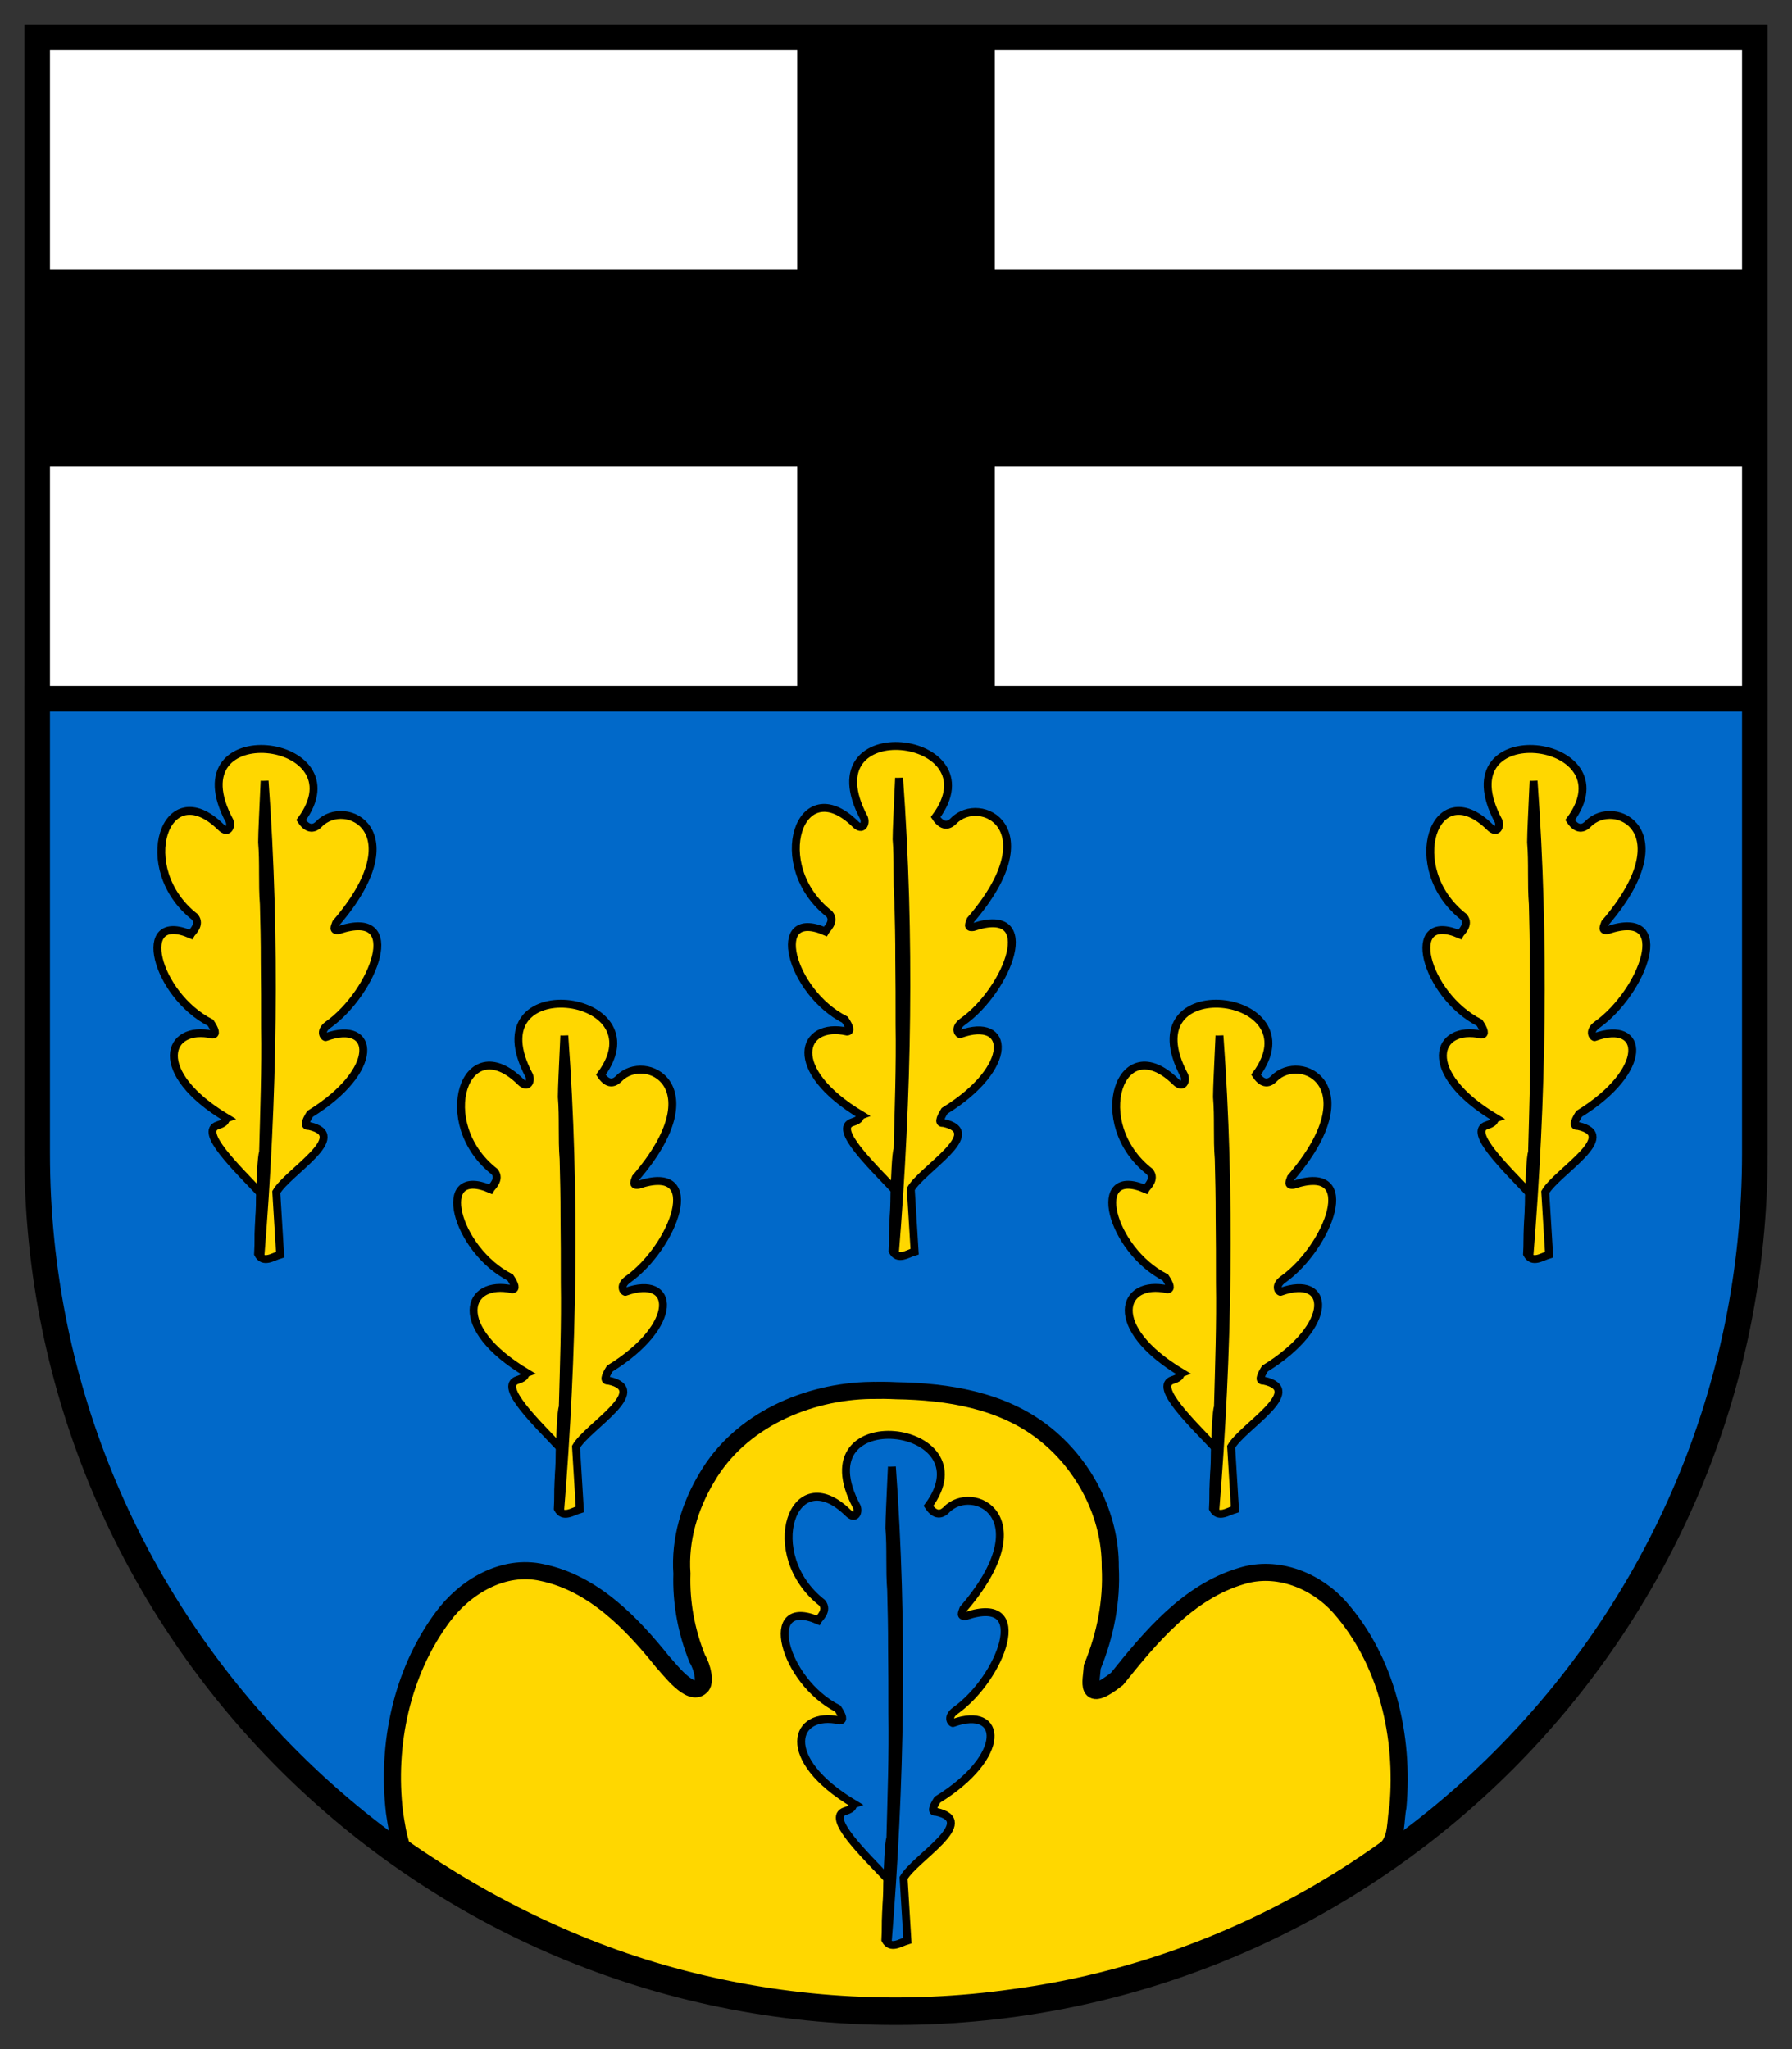 <?xml version="1.0" encoding="UTF-8" standalone="no"?>
<!-- Created with Inkscape (http://www.inkscape.org/) -->

<svg
   xmlns:dc="http://purl.org/dc/elements/1.1/"
   xmlns:cc="http://creativecommons.org/ns#"
   xmlns:rdf="http://www.w3.org/1999/02/22-rdf-syntax-ns#"
   xmlns:svg="http://www.w3.org/2000/svg"
   xmlns="http://www.w3.org/2000/svg"
   xmlns:xlink="http://www.w3.org/1999/xlink"
   version="1.0"
   width="419.66"
   height="480"
   id="svg5361">
  <rect width="100%" height="100%" fill="#333333" stroke="none"/>
  <defs
     id="defs5363">
    <linearGradient
       id="linearGradient3992">
      <stop
         id="stop3994"
         style="stop-color:#d8201f;stop-opacity:1"
         offset="0" />
      <stop
         id="stop4000"
         style="stop-color:#d8201f;stop-opacity:0.902"
         offset="0.91" />
      <stop
         id="stop3996"
         style="stop-color:#d8201f;stop-opacity:0.784"
         offset="1" />
    </linearGradient>
    <linearGradient
       id="linearGradient3980">
      <stop
         id="stop3982"
         style="stop-color:#f9d100;stop-opacity:1"
         offset="0" />
      <stop
         id="stop3988"
         style="stop-color:#f9d100;stop-opacity:1"
         offset="0.5" />
      <stop
         id="stop3984"
         style="stop-color:#f9d100;stop-opacity:0"
         offset="1" />
    </linearGradient>
    <linearGradient
       id="linearGradient3770">
      <stop
         id="stop3772"
         style="stop-color:#ffffff;stop-opacity:1"
         offset="0" />
      <stop
         id="stop3780"
         style="stop-color:#ffffff;stop-opacity:1"
         offset="0.5" />
      <stop
         id="stop3774"
         style="stop-color:#ffffff;stop-opacity:0"
         offset="1" />
    </linearGradient>
    <linearGradient
       id="linearGradient5353">
      <stop
         id="stop5355"
         style="stop-color:#f9d100;stop-opacity:1"
         offset="0" />
      <stop
         id="stop5357"
         style="stop-color:#f9d100;stop-opacity:0"
         offset="1" />
    </linearGradient>
    <radialGradient
       cx="-941.504"
       cy="516.538"
       r="209.292"
       fx="-941.504"
       fy="516.538"
       id="radialGradient5359"
       xlink:href="#linearGradient5353"
       gradientUnits="userSpaceOnUse"
       gradientTransform="matrix(0.42,-8.891,9.917,0.464,-4258.93,-7979.38)" />
    <radialGradient
       cx="-941.504"
       cy="516.538"
       r="209.292"
       fx="-941.504"
       fy="516.538"
       id="radialGradient2893"
       xlink:href="#linearGradient5353"
       gradientUnits="userSpaceOnUse"
       gradientTransform="matrix(0.462,-9.462,10.927,0.494,-4923.85,-8781.59)" />
    <radialGradient
       cx="-941.504"
       cy="516.538"
       r="209.292"
       fx="-941.504"
       fy="516.538"
       id="radialGradient3442"
       xlink:href="#linearGradient5353"
       gradientUnits="userSpaceOnUse"
       gradientTransform="matrix(0.374,-7.595,8.848,0.397,-3880.78,-7030.1)" />
    <radialGradient
       cx="-941.504"
       cy="516.538"
       r="209.292"
       fx="-941.504"
       fy="516.538"
       id="radialGradient2822"
       xlink:href="#linearGradient5353"
       gradientUnits="userSpaceOnUse"
       gradientTransform="matrix(0.371,-7.595,8.771,0.397,-4730.55,-7040.28)" />
    <radialGradient
       cx="-941.504"
       cy="516.538"
       r="209.292"
       fx="-941.504"
       fy="516.538"
       id="radialGradient2820"
       xlink:href="#linearGradient5353"
       gradientUnits="userSpaceOnUse"
       gradientTransform="matrix(0.42,-8.891,9.917,0.464,-4258.93,-7979.38)" />
    <linearGradient
       id="linearGradient2814">
      <stop
         id="stop2816"
         style="stop-color:#ffffff;stop-opacity:1"
         offset="0" />
      <stop
         id="stop2818"
         style="stop-color:#f9d100;stop-opacity:0"
         offset="1" />
    </linearGradient>
    <linearGradient
       id="linearGradient3448">
      <stop
         id="stop3450"
         style="stop-color:#f9d100;stop-opacity:0"
         offset="0" />
      <stop
         id="stop3452"
         style="stop-color:#f9d100;stop-opacity:0"
         offset="1" />
    </linearGradient>
    <radialGradient
       cx="-941.504"
       cy="516.538"
       r="209.292"
       fx="-941.504"
       fy="516.538"
       id="radialGradient3022"
       xlink:href="#linearGradient5353"
       gradientUnits="userSpaceOnUse"
       gradientTransform="matrix(0.374,-7.595,8.848,0.397,-3880.78,-7030.1)" />
    <radialGradient
       cx="-941.504"
       cy="516.538"
       r="209.292"
       fx="-941.504"
       fy="516.538"
       id="radialGradient3977"
       xlink:href="#linearGradient5353"
       gradientUnits="userSpaceOnUse"
       gradientTransform="matrix(0.376,-7.704,8.896,0.402,-3870.8,-7107.54)" />
    <radialGradient
       cx="263.015"
       cy="254.599"
       r="203.22"
       fx="263.015"
       fy="254.599"
       id="radialGradient3778"
       xlink:href="#linearGradient3770"
       gradientUnits="userSpaceOnUse"
       gradientTransform="matrix(1.541,1.508,-1.365,1.395,210.613,-496.552)" />
    <linearGradient
       x1="-645.17"
       y1="187.54"
       x2="-343.188"
       y2="141.644"
       id="linearGradient4044"
       xlink:href="#linearGradient3980"
       gradientUnits="userSpaceOnUse"
       gradientTransform="translate(-220.872,-28.685)" />
    <linearGradient
       x1="-645.17"
       y1="187.54"
       x2="-343.188"
       y2="141.644"
       id="linearGradient4074"
       xlink:href="#linearGradient3980"
       gradientUnits="userSpaceOnUse"
       gradientTransform="translate(-220.872,-28.685)" />
    <radialGradient
       cx="354.154"
       cy="355.806"
       r="203.22"
       fx="354.154"
       fy="355.806"
       id="radialGradient3998"
       xlink:href="#linearGradient3992"
       gradientUnits="userSpaceOnUse"
       gradientTransform="matrix(0.758,-1.449,1.69,0.884,192.801,557.341)" />
  </defs>
  <g
     id="g4162">
    <path
       d="m 410.96,270.169 c -1e-5,111.081 -90.049,201.13 -201.13,201.13 -111.081,0 -201.13,-90.049 -201.13,-201.13 l -3.3e-6,-106.498 402.259,0 z"
       id="path3295"
       style="fill:#0169c9;fill-opacity:1;stroke:#000000;stroke-width:6;stroke-linecap:round;stroke-miterlimit:4;stroke-opacity:1" />
    <rect
       width="402.259"
       height="154.97"
       x="8.701"
       y="8.701"
       id="rect3306"
       style="fill:#ffffff;fill-opacity:1;stroke:#000000;stroke-width:6;stroke-opacity:1" />
    <g
       transform="matrix(0.513,0,0,0.513,434.482,166.011)"
       id="g3153"
       style="fill:#ffd700;stroke:#000000;stroke-width:3.607;stroke-opacity:1">
      <path
         d="m -293.234,365.182 c 2.338,4.603 6.768,1.311 10.065,0.339 l -1.749,-28.554 c 5.261,-9.226 34.646,-25.93 14.811,-30.217 -2.121,0.228 -1.715,-1.78 0.611,-5.487 32.4,-20.014 29.871,-43.24 7.223,-35.074 -0.424,0.463 -3.421,-2.443 1.056,-5.646 20.799,-14.877 35.635,-53.539 4.832,-43.205 -3.021,0.445 -1.813,-1.572 -1.259,-3.208 36.074,-42.024 4.259,-57.562 -7.698,-45.282 -1.125,1.156 -4.42,4.096 -8.233,-1.724 28.105,-37.907 -58.808,-48.522 -32.686,0.408 0.947,2.658 -0.698,6.008 -3.936,2.805 -25.313,-24.88 -40.131,18.952 -11.901,41.012 2.844,3.518 -1.368,7.008 -1.895,7.968 -25.859,-11.168 -15.983,27.598 9.052,40.347 2.202,3.329 2.74,5.309 0.936,5.39 -20.903,-4.692 -28.436,17.269 6.64,38.228 -1.35,0.521 0.225,1.78 -4.238,3.182 -8.918,2.802 8.682,19.562 19.564,31.144 l -1.194,27.572 z"
         id="path3948"
         style="fill:#ffd700;fill-opacity:1;fill-rule:evenodd;stroke:#000000;stroke-width:3.607;stroke-linecap:butt;stroke-linejoin:miter;stroke-opacity:1" />
      <path
         d="m -290.255,149.227 c 5.259,72.399 3.961,145.171 -1.953,217.487 -1.833,-9.025 -0.002,-18.296 -0.179,-27.423 0.216,-6.125 0.662,-19.177 1.435,-20.393 0.499,-18.989 1.211,-37.977 0.902,-56.986 0.043,-10.113 -0.04,-20.274 -0.14,-30.347 0.035,-8.614 -0.184,-17.295 -0.4,-25.954 -0.771,-9.451 -0.014,-18.959 -0.81,-28.39 0.048,-5.224 0.487,-12.938 0.735,-19.077 0.135,-2.972 0.271,-5.944 0.41,-8.916 z"
         id="path3950"
         style="fill:#ffd700;fill-opacity:1;fill-rule:evenodd;stroke:#000000;stroke-width:3.607;stroke-opacity:1" />
    </g>
    <g
       transform="matrix(0.513,0,0,0.513,508.042,106.351)"
       id="g3265"
       style="fill:#ffd700;stroke:#000000;stroke-width:3.607;stroke-opacity:1">
      <path
         d="m -293.234,365.182 c 2.338,4.603 6.768,1.311 10.065,0.339 l -1.749,-28.554 c 5.261,-9.226 34.646,-25.93 14.811,-30.217 -2.121,0.228 -1.715,-1.78 0.611,-5.487 32.4,-20.014 29.871,-43.24 7.223,-35.074 -0.424,0.463 -3.421,-2.443 1.056,-5.646 20.799,-14.877 35.635,-53.539 4.832,-43.205 -3.021,0.445 -1.813,-1.572 -1.259,-3.208 36.074,-42.024 4.259,-57.562 -7.698,-45.282 -1.125,1.156 -4.42,4.096 -8.233,-1.724 28.105,-37.907 -58.808,-48.522 -32.686,0.408 0.947,2.658 -0.698,6.008 -3.936,2.805 -25.313,-24.88 -40.131,18.952 -11.901,41.012 2.844,3.518 -1.368,7.008 -1.895,7.968 -25.859,-11.168 -15.983,27.598 9.052,40.347 2.202,3.329 2.74,5.309 0.936,5.39 -20.903,-4.692 -28.436,17.269 6.64,38.228 -1.35,0.521 0.225,1.78 -4.238,3.182 -8.918,2.802 8.682,19.562 19.564,31.144 l -1.194,27.572 z"
         id="path3267"
         style="fill:#ffd700;fill-opacity:1;fill-rule:evenodd;stroke:#000000;stroke-width:3.607;stroke-linecap:butt;stroke-linejoin:miter;stroke-opacity:1" />
      <path
         d="m -290.255,149.227 c 5.259,72.399 3.961,145.171 -1.953,217.487 -1.833,-9.025 -0.002,-18.296 -0.179,-27.423 0.216,-6.125 0.662,-19.177 1.435,-20.393 0.499,-18.989 1.211,-37.977 0.902,-56.986 0.043,-10.113 -0.04,-20.274 -0.14,-30.347 0.035,-8.614 -0.184,-17.295 -0.4,-25.954 -0.771,-9.451 -0.014,-18.959 -0.81,-28.39 0.048,-5.224 0.487,-12.938 0.735,-19.077 0.135,-2.972 0.271,-5.944 0.41,-8.916 z"
         id="path3269"
         style="fill:#ffd700;fill-opacity:1;fill-rule:evenodd;stroke:#000000;stroke-width:3.607;stroke-opacity:1" />
    </g>
    <g
       transform="matrix(0.513,0,0,0.513,359.455,105.648)"
       id="g3271"
       style="fill:#ffd700;stroke:#000000;stroke-width:3.607;stroke-opacity:1">
      <path
         d="m -293.234,365.182 c 2.338,4.603 6.768,1.311 10.065,0.339 l -1.749,-28.554 c 5.261,-9.226 34.646,-25.93 14.811,-30.217 -2.121,0.228 -1.715,-1.78 0.611,-5.487 32.4,-20.014 29.871,-43.24 7.223,-35.074 -0.424,0.463 -3.421,-2.443 1.056,-5.646 20.799,-14.877 35.635,-53.539 4.832,-43.205 -3.021,0.445 -1.813,-1.572 -1.259,-3.208 36.074,-42.024 4.259,-57.562 -7.698,-45.282 -1.125,1.156 -4.42,4.096 -8.233,-1.724 28.105,-37.907 -58.808,-48.522 -32.686,0.408 0.947,2.658 -0.698,6.008 -3.936,2.805 -25.313,-24.88 -40.131,18.952 -11.901,41.012 2.844,3.518 -1.368,7.008 -1.895,7.968 -25.859,-11.168 -15.983,27.598 9.052,40.347 2.202,3.329 2.74,5.309 0.936,5.39 -20.903,-4.692 -28.436,17.269 6.64,38.228 -1.35,0.521 0.225,1.78 -4.238,3.182 -8.918,2.802 8.682,19.562 19.564,31.144 l -1.194,27.572 z"
         id="path3273"
         style="fill:#ffd700;fill-opacity:1;fill-rule:evenodd;stroke:#000000;stroke-width:3.607;stroke-linecap:butt;stroke-linejoin:miter;stroke-opacity:1" />
      <path
         d="m -290.255,149.227 c 5.259,72.399 3.961,145.171 -1.953,217.487 -1.833,-9.025 -0.002,-18.296 -0.179,-27.423 0.216,-6.125 0.662,-19.177 1.435,-20.393 0.499,-18.989 1.211,-37.977 0.902,-56.986 0.043,-10.113 -0.04,-20.274 -0.14,-30.347 0.035,-8.614 -0.184,-17.295 -0.4,-25.954 -0.771,-9.451 -0.014,-18.959 -0.81,-28.39 0.048,-5.224 0.487,-12.938 0.735,-19.077 0.135,-2.972 0.271,-5.944 0.41,-8.916 z"
         id="path3275"
         style="fill:#ffd700;fill-opacity:1;fill-rule:evenodd;stroke:#000000;stroke-width:3.607;stroke-opacity:1" />
    </g>
    <g
       transform="matrix(0.513,0,0,0.513,281.056,166.011)"
       id="g3277"
       style="fill:#ffd700;stroke:#000000;stroke-width:3.607;stroke-opacity:1">
      <path
         d="m -293.234,365.182 c 2.338,4.603 6.768,1.311 10.065,0.339 l -1.749,-28.554 c 5.261,-9.226 34.646,-25.93 14.811,-30.217 -2.121,0.228 -1.715,-1.78 0.611,-5.487 32.4,-20.014 29.871,-43.24 7.223,-35.074 -0.424,0.463 -3.421,-2.443 1.056,-5.646 20.799,-14.877 35.635,-53.539 4.832,-43.205 -3.021,0.445 -1.813,-1.572 -1.259,-3.208 36.074,-42.024 4.259,-57.562 -7.698,-45.282 -1.125,1.156 -4.42,4.096 -8.233,-1.724 28.105,-37.907 -58.808,-48.522 -32.686,0.408 0.947,2.658 -0.698,6.008 -3.936,2.805 -25.313,-24.88 -40.131,18.952 -11.901,41.012 2.844,3.518 -1.368,7.008 -1.895,7.968 -25.859,-11.168 -15.983,27.598 9.052,40.347 2.202,3.329 2.74,5.309 0.936,5.39 -20.903,-4.692 -28.436,17.269 6.64,38.228 -1.35,0.521 0.225,1.78 -4.238,3.182 -8.918,2.802 8.682,19.562 19.564,31.144 l -1.194,27.572 z"
         id="path3279"
         style="fill:#ffd700;fill-opacity:1;fill-rule:evenodd;stroke:#000000;stroke-width:3.607;stroke-linecap:butt;stroke-linejoin:miter;stroke-opacity:1" />
      <path
         d="m -290.255,149.227 c 5.259,72.399 3.961,145.171 -1.953,217.487 -1.833,-9.025 -0.002,-18.296 -0.179,-27.423 0.216,-6.125 0.662,-19.177 1.435,-20.393 0.499,-18.989 1.211,-37.977 0.902,-56.986 0.043,-10.113 -0.04,-20.274 -0.14,-30.347 0.035,-8.614 -0.184,-17.295 -0.4,-25.954 -0.771,-9.451 -0.014,-18.959 -0.81,-28.39 0.048,-5.224 0.487,-12.938 0.735,-19.077 0.135,-2.972 0.271,-5.944 0.41,-8.916 z"
         id="path3281"
         style="fill:#ffd700;fill-opacity:1;fill-rule:evenodd;stroke:#000000;stroke-width:3.607;stroke-opacity:1" />
    </g>
    <g
       transform="matrix(0.513,0,0,0.513,210.868,106.351)"
       id="g3283"
       style="fill:#ffd700;stroke:#000000;stroke-width:3.607;stroke-opacity:1">
      <path
         d="m -293.234,365.182 c 2.338,4.603 6.768,1.311 10.065,0.339 l -1.749,-28.554 c 5.261,-9.226 34.646,-25.93 14.811,-30.217 -2.121,0.228 -1.715,-1.78 0.611,-5.487 32.4,-20.014 29.871,-43.24 7.223,-35.074 -0.424,0.463 -3.421,-2.443 1.056,-5.646 20.799,-14.877 35.635,-53.539 4.832,-43.205 -3.021,0.445 -1.813,-1.572 -1.259,-3.208 36.074,-42.024 4.259,-57.562 -7.698,-45.282 -1.125,1.156 -4.42,4.096 -8.233,-1.724 28.105,-37.907 -58.808,-48.522 -32.686,0.408 0.947,2.658 -0.698,6.008 -3.936,2.805 -25.313,-24.88 -40.131,18.952 -11.901,41.012 2.844,3.518 -1.368,7.008 -1.895,7.968 -25.859,-11.168 -15.983,27.598 9.052,40.347 2.202,3.329 2.74,5.309 0.936,5.39 -20.903,-4.692 -28.436,17.269 6.64,38.228 -1.35,0.521 0.225,1.78 -4.238,3.182 -8.918,2.802 8.682,19.562 19.564,31.144 l -1.194,27.572 z"
         id="path3285"
         style="fill:#ffd700;fill-opacity:1;fill-rule:evenodd;stroke:#000000;stroke-width:3.607;stroke-linecap:butt;stroke-linejoin:miter;stroke-opacity:1" />
      <path
         d="m -290.255,149.227 c 5.259,72.399 3.961,145.171 -1.953,217.487 -1.833,-9.025 -0.002,-18.296 -0.179,-27.423 0.216,-6.125 0.662,-19.177 1.435,-20.393 0.499,-18.989 1.211,-37.977 0.902,-56.986 0.043,-10.113 -0.04,-20.274 -0.14,-30.347 0.035,-8.614 -0.184,-17.295 -0.4,-25.954 -0.771,-9.451 -0.014,-18.959 -0.81,-28.39 0.048,-5.224 0.487,-12.938 0.735,-19.077 0.135,-2.972 0.271,-5.944 0.41,-8.916 z"
         id="path3287"
         style="fill:#ffd700;fill-opacity:1;fill-rule:evenodd;stroke:#000000;stroke-width:3.607;stroke-opacity:1" />
    </g>
    <rect
       width="402.259"
       height="46.26"
       x="8.701"
       y="63.056"
       id="rect3302"
       style="fill:#000000;fill-opacity:1;stroke:none" />
    <rect
       width="154.97"
       height="46.26"
       x="8.701"
       y="-232.96"
       transform="matrix(0,1,-1,0,0,0)"
       id="rect3304"
       style="fill:#000000;fill-opacity:1;stroke:none" />
    <path
       d="m 203.977,325.664 c -14.968,0.249 -30.626,7.04 -38.403,20.34 -4.067,6.753 -6.439,14.634 -5.882,22.565 -0.232,6.826 1.059,13.645 3.604,19.939 1.233,2.039 2.009,5.63 0.849,6.521 -2.491,2.495 -7.407,-4.152 -8.965,-5.787 -7.329,-9.161 -16.311,-18.441 -28.224,-20.914 -9.079,-2.035 -18.039,3.31 -23.295,10.43 -9.591,12.937 -13.148,29.855 -11.284,45.71 0.421,2.74 0.824,5.571 1.737,8.164 20.529,14.346 43.425,25.39 67.802,31.382 24.588,6.119 50.279,7.445 75.351,3.89 31.502,-4.168 61.816,-16.447 87.547,-34.99 2.43,-2.488 1.91,-6.495 2.559,-9.688 1.468,-16.47 -2.526,-34.165 -13.627,-46.751 -5.612,-6.304 -14.664,-9.926 -22.98,-7.343 -12.562,3.712 -21.337,14.339 -29.171,24.106 -7.748,6.091 -5.993,0.565 -5.789,-2.841 3.035,-7.393 4.626,-15.325 4.199,-23.328 0.114,-12.168 -6.117,-24.106 -15.669,-31.516 -9.731,-7.589 -22.377,-9.616 -34.436,-9.814 -1.96,-0.103 -3.944,-0.107 -5.923,-0.075 z m -40.386,64.237 -0.013,0 z"
       id="path4099"
       style="fill:#ffd700;fill-opacity:1;stroke:#000000;stroke-width:4;stroke-linecap:round;stroke-miterlimit:4;stroke-opacity:1;stroke-dasharray:none" />
    <g
       transform="matrix(0.513,0,0,0.513,357.769,266.997)"
       id="g3259"
       style="fill:#0169c9;stroke:#000000;stroke-width:3.607;stroke-opacity:1">
      <path
         d="m -293.234,365.182 c 2.338,4.603 6.768,1.311 10.065,0.339 l -1.749,-28.554 c 5.261,-9.226 34.646,-25.93 14.811,-30.217 -2.121,0.228 -1.715,-1.78 0.611,-5.487 32.4,-20.014 29.871,-43.24 7.223,-35.074 -0.424,0.463 -3.421,-2.443 1.056,-5.646 20.799,-14.877 35.635,-53.539 4.832,-43.205 -3.021,0.445 -1.813,-1.572 -1.259,-3.208 36.074,-42.024 4.259,-57.562 -7.698,-45.282 -1.125,1.156 -4.42,4.096 -8.233,-1.724 28.105,-37.907 -58.808,-48.522 -32.686,0.408 0.947,2.658 -0.698,6.008 -3.936,2.805 -25.313,-24.88 -40.131,18.952 -11.901,41.012 2.844,3.518 -1.368,7.008 -1.895,7.968 -25.859,-11.168 -15.983,27.598 9.052,40.347 2.202,3.329 2.74,5.309 0.936,5.39 -20.903,-4.692 -28.436,17.269 6.64,38.228 -1.35,0.521 0.225,1.78 -4.238,3.182 -8.918,2.802 8.682,19.562 19.564,31.144 l -1.194,27.572 z"
         id="path3261"
         style="fill:#0169c9;fill-opacity:1;fill-rule:evenodd;stroke:#000000;stroke-width:3.607;stroke-linecap:butt;stroke-linejoin:miter;stroke-opacity:1" />
      <path
         d="m -290.255,149.227 c 5.259,72.399 3.961,145.171 -1.953,217.487 -1.833,-9.025 -0.002,-18.296 -0.179,-27.423 0.216,-6.125 0.662,-19.177 1.435,-20.393 0.499,-18.989 1.211,-37.977 0.902,-56.986 0.043,-10.113 -0.04,-20.274 -0.14,-30.347 0.035,-8.614 -0.184,-17.295 -0.4,-25.954 -0.771,-9.451 -0.014,-18.959 -0.81,-28.39 0.048,-5.224 0.487,-12.938 0.735,-19.077 0.135,-2.972 0.271,-5.944 0.41,-8.916 z"
         id="path3263"
         style="fill:#0169c9;fill-opacity:1;fill-rule:evenodd;stroke:#000000;stroke-width:3.607;stroke-opacity:1" />
    </g>
  </g>
</svg>

